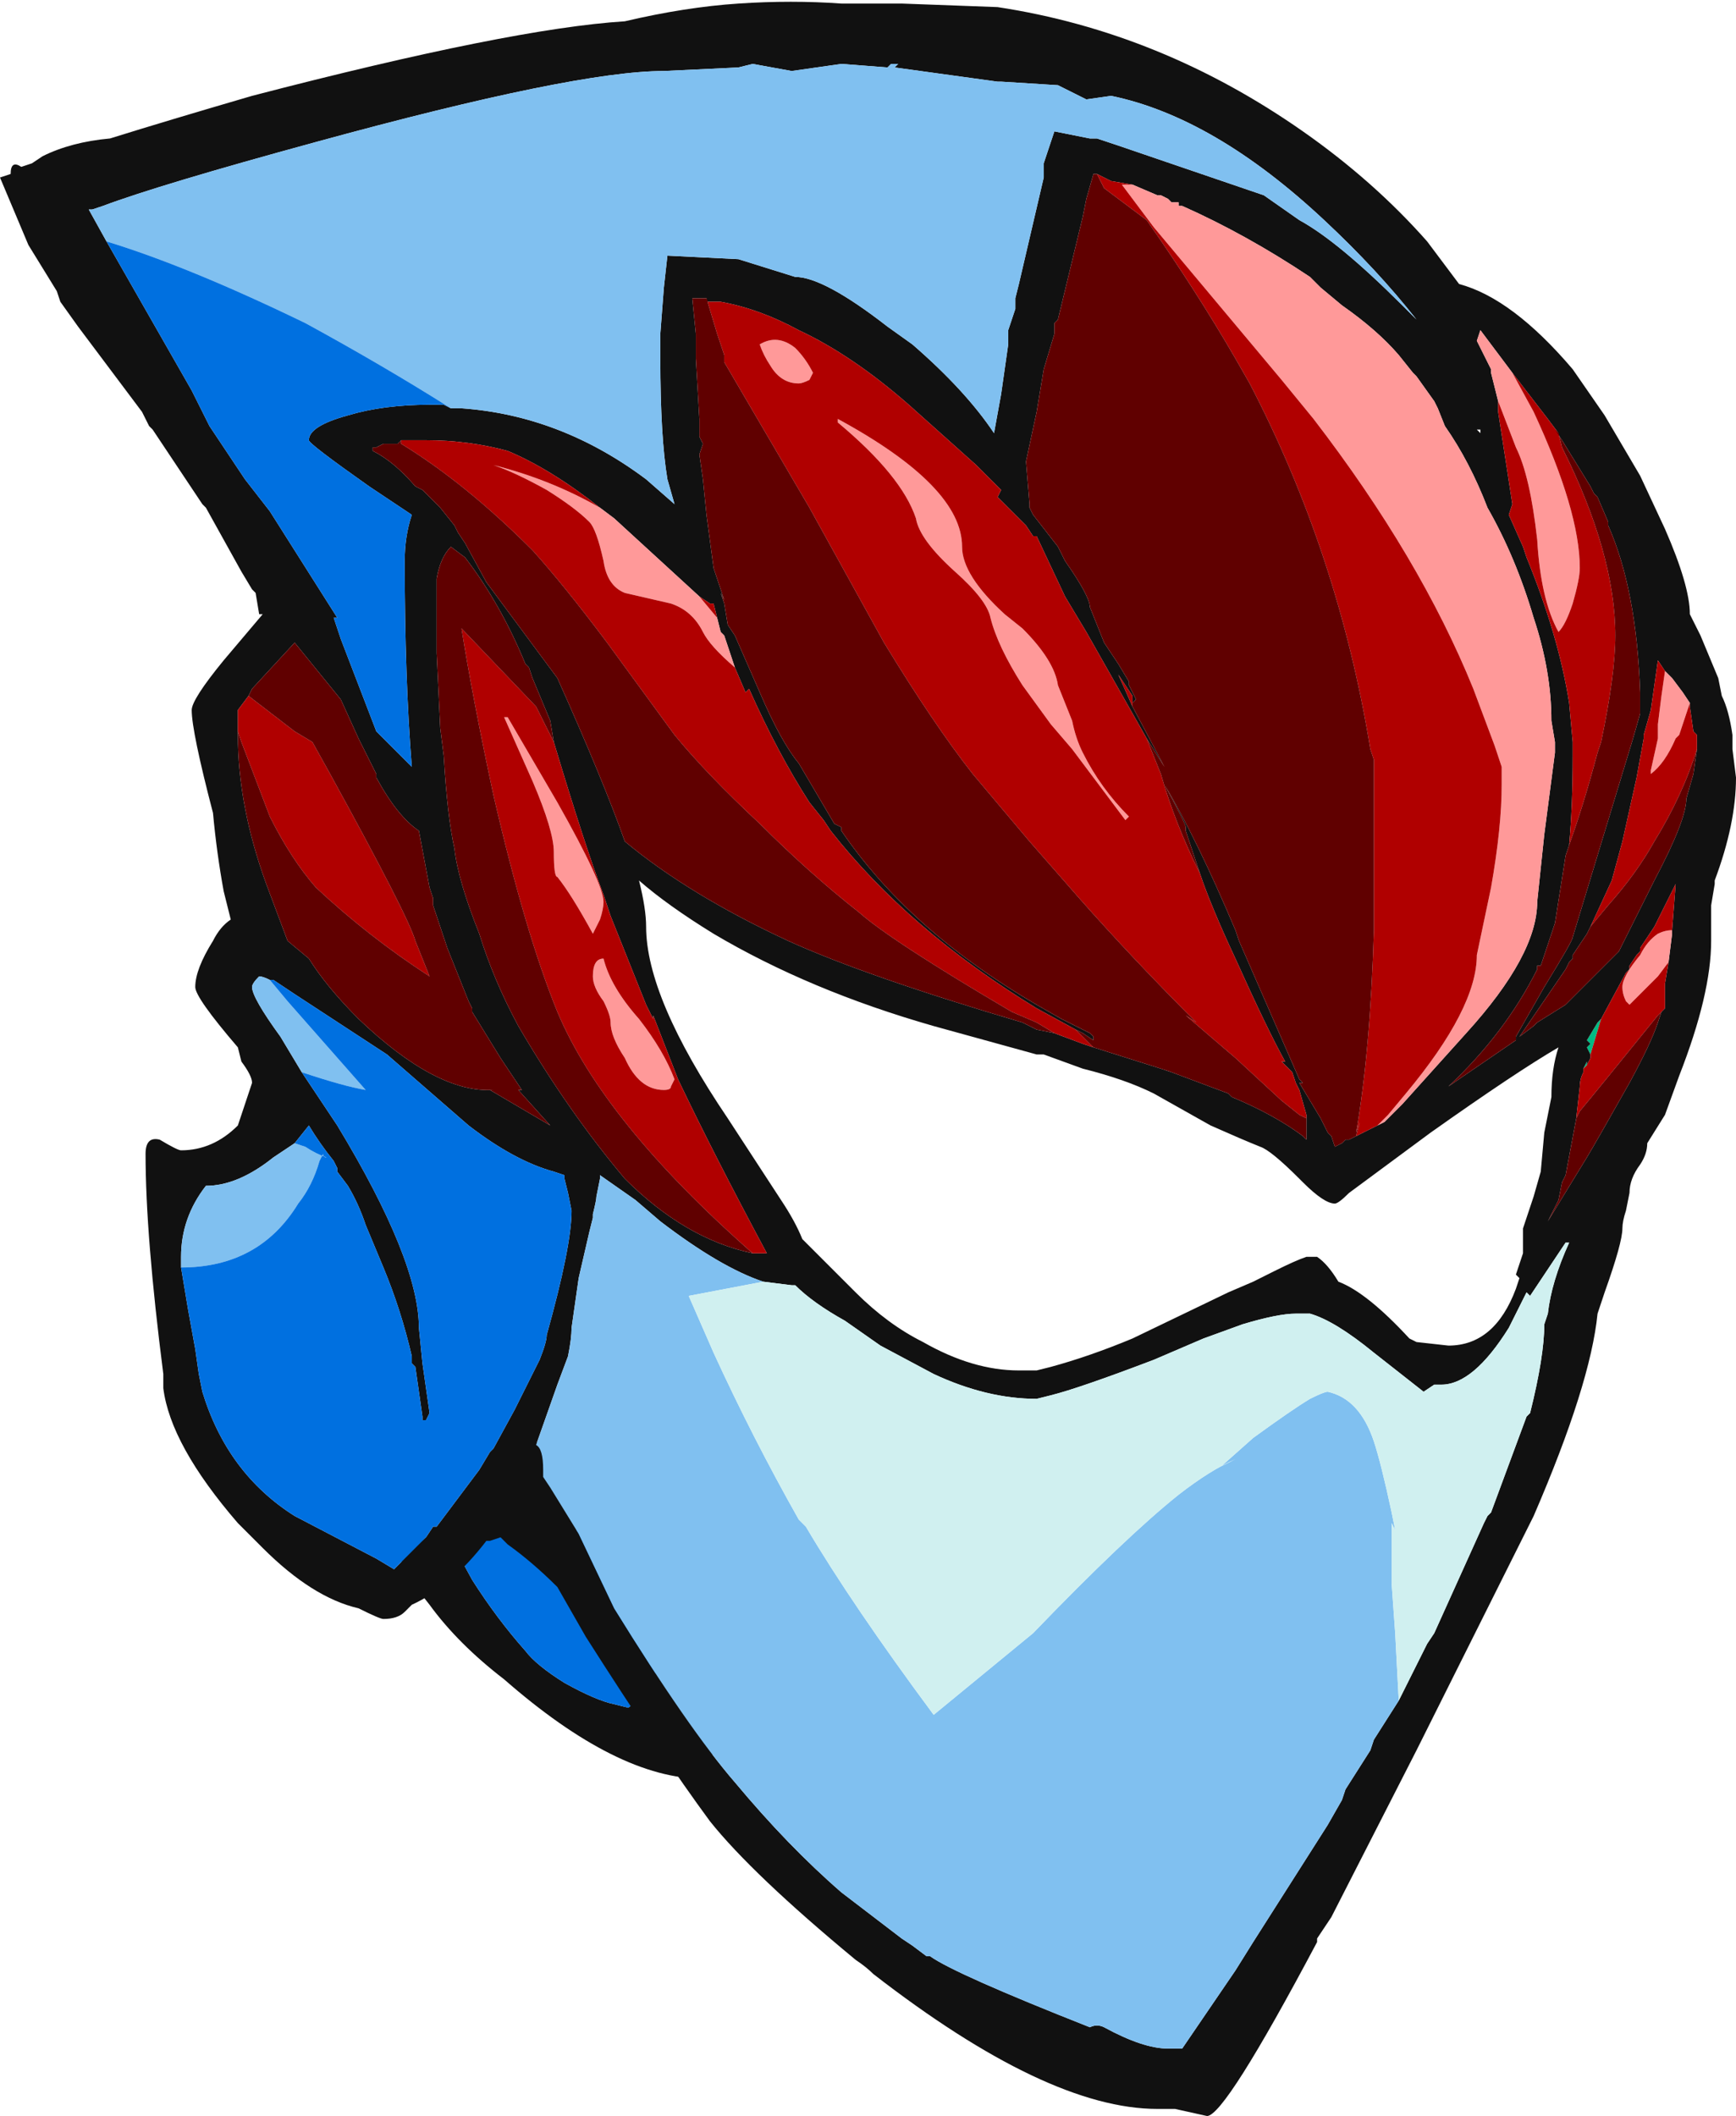 <?xml version="1.0" encoding="UTF-8" standalone="no"?>
<svg xmlns:ffdec="https://www.free-decompiler.com/flash" xmlns:xlink="http://www.w3.org/1999/xlink" ffdec:objectType="shape" height="29.8px" width="24.45px" xmlns="http://www.w3.org/2000/svg">
  <g transform="matrix(1.0, 0.0, 0.0, 1.0, 13.5, 15.15)">
    <path d="M-3.1 6.2 L-7.15 6.55 -6.85 7.1 Q-6.5 7.65 -6.1 8.1 -5.95 8.3 -5.55 8.55 -5.1 8.8 -4.85 8.85 L-4.65 8.9 Q-4.6 8.85 -4.5 8.85 L-3.1 6.2 M-2.25 6.35 L-3.6 9.9 Q-4.8 9.9 -6.4 8.5 -7.05 8.0 -7.45 7.45 -7.85 6.95 -7.85 6.8 L-4.75 4.15 -2.25 6.35" fill="#111111" fill-rule="evenodd" stroke="none"/>
    <path d="M-3.1 6.2 L-4.5 8.85 Q-4.6 8.85 -4.65 8.9 L-4.85 8.85 Q-5.1 8.8 -5.55 8.55 -5.95 8.3 -6.1 8.1 -6.5 7.65 -6.85 7.1 L-7.15 6.55 -3.1 6.2" fill="#0070e0" fill-rule="evenodd" stroke="none"/>
    <path d="M9.05 -0.8 L8.9 -0.3 8.85 -0.4 8.9 -0.45 8.85 -0.5 9.0 -0.75 9.05 -0.8 M8.85 -0.15 L8.8 -0.1 8.85 -0.2 8.85 -0.15" fill="#00bb83" fill-rule="evenodd" stroke="none"/>
    <path d="M7.05 -11.15 Q7.8 -10.95 8.65 -9.95 L9.1 -9.3 9.6 -8.45 9.95 -7.7 Q10.3 -6.9 10.3 -6.5 L10.45 -6.2 10.7 -5.6 10.75 -5.35 Q10.85 -5.15 10.9 -4.8 L10.9 -4.6 10.95 -4.2 Q10.95 -3.55 10.65 -2.75 L10.65 -2.7 10.6 -2.4 10.6 -1.9 Q10.6 -1.15 10.15 0.0 L9.95 0.55 9.7 0.95 Q9.7 1.1 9.6 1.25 9.45 1.45 9.45 1.65 L9.4 1.9 Q9.35 2.05 9.35 2.15 9.35 2.35 9.1 3.05 L9.0 3.35 Q8.9 4.35 8.1 6.2 L6.45 9.5 5.25 11.85 5.05 12.15 5.05 12.2 Q3.75 14.65 3.5 14.65 L3.05 14.55 2.8 14.55 Q1.25 14.55 -1.2 12.65 -1.3 12.55 -1.45 12.45 -2.9 11.25 -3.5 10.5 -4.2 9.55 -5.25 7.9 L-5.65 7.2 Q-6.0 6.85 -6.35 6.6 L-6.45 6.5 -6.6 6.55 -6.65 6.55 Q-7.15 7.2 -7.7 7.45 L-7.8 7.55 Q-7.9 7.65 -8.1 7.65 -8.15 7.65 -8.45 7.5 -9.1 7.35 -9.8 6.65 L-10.15 6.3 Q-11.1 5.2 -11.2 4.4 L-11.2 4.2 Q-11.45 2.25 -11.45 1.1 -11.45 0.85 -11.25 0.9 -11.0 1.05 -10.95 1.05 -10.5 1.05 -10.15 0.7 L-9.95 0.1 Q-9.95 0.0 -10.1 -0.2 L-10.15 -0.4 Q-10.75 -1.1 -10.75 -1.25 -10.75 -1.5 -10.5 -1.9 -10.4 -2.1 -10.25 -2.2 L-10.35 -2.6 Q-10.45 -3.15 -10.5 -3.7 -10.8 -4.85 -10.8 -5.15 -10.8 -5.3 -10.35 -5.85 L-9.8 -6.5 -9.85 -6.5 -9.9 -6.8 -9.95 -6.85 -10.1 -7.1 -10.6 -8.0 -10.65 -8.05 -11.35 -9.1 -11.4 -9.15 -11.5 -9.35 -12.4 -10.55 -12.65 -10.9 -12.7 -11.05 -13.1 -11.7 -13.5 -12.65 -13.35 -12.7 Q-13.35 -12.9 -13.2 -12.8 L-13.05 -12.85 -12.9 -12.95 Q-12.5 -13.15 -11.95 -13.2 -11.15 -13.45 -9.95 -13.8 -6.3 -14.75 -4.7 -14.85 -3.85 -15.05 -3.1 -15.1 -2.35 -15.15 -1.65 -15.1 L-0.8 -15.1 0.55 -15.05 Q2.85 -14.7 4.85 -13.3 5.85 -12.6 6.6 -11.75 L7.05 -11.15 M-7.15 -9.4 L-7.0 -9.4 Q-5.6 -9.3 -4.4 -8.4 L-4.0 -8.05 -4.1 -8.4 Q-4.2 -9.0 -4.2 -10.1 L-4.2 -10.45 -4.15 -11.1 -4.1 -11.55 -3.1 -11.5 -2.3 -11.25 Q-1.9 -11.25 -1.0 -10.55 L-0.65 -10.3 Q0.1 -9.65 0.5 -9.05 L0.6 -9.6 0.7 -10.3 0.7 -10.5 0.8 -10.8 0.8 -10.95 0.85 -11.15 1.2 -12.65 1.2 -12.85 1.35 -13.3 1.85 -13.2 1.95 -13.2 2.25 -13.1 4.3 -12.4 4.8 -12.05 Q5.35 -11.75 6.25 -10.85 L6.45 -10.65 Q5.9 -11.35 5.15 -12.05 3.6 -13.5 2.15 -13.8 L1.8 -13.75 1.4 -13.95 0.6 -14.0 0.55 -14.0 -0.9 -14.2 -0.85 -14.25 -0.95 -14.25 -1.0 -14.2 -1.65 -14.25 -2.35 -14.15 -2.9 -14.25 -3.1 -14.2 -4.15 -14.15 Q-5.4 -14.15 -9.05 -13.15 -11.25 -12.55 -12.05 -12.25 L-12.2 -12.2 -12.25 -12.2 -12.0 -11.75 -10.8 -9.65 -10.55 -9.15 -10.05 -8.4 -9.7 -7.95 -8.75 -6.45 -8.8 -6.45 -8.7 -6.15 -8.2 -4.85 -7.7 -4.35 Q-7.8 -5.6 -7.8 -7.25 -7.8 -7.6 -7.7 -7.9 L-8.3 -8.3 Q-9.15 -8.9 -9.15 -8.95 -9.15 -9.15 -8.6 -9.3 -8.1 -9.45 -7.45 -9.45 L-7.25 -9.45 -7.15 -9.4 M7.8 -9.9 L7.35 -10.5 7.3 -10.35 7.5 -9.95 7.5 -9.9 7.6 -9.5 7.6 -9.35 7.8 -8.05 7.75 -7.9 7.95 -7.45 8.0 -7.3 Q8.45 -6.2 8.6 -5.25 L8.65 -4.7 8.65 -4.5 Q8.65 -3.8 8.6 -3.25 L8.55 -3.1 8.4 -2.15 Q8.3 -1.85 8.2 -1.55 L8.15 -1.55 8.15 -1.5 Q7.7 -0.6 6.9 0.15 L7.85 -0.5 7.85 -0.55 8.25 -1.25 Q8.65 -1.9 8.65 -1.95 L9.5 -4.75 9.6 -5.1 9.6 -5.4 Q9.55 -6.85 9.15 -7.75 L9.15 -7.8 9.0 -8.15 8.95 -8.2 8.9 -8.3 8.5 -8.95 8.4 -9.1 8.45 -9.05 8.3 -9.25 7.8 -9.9 M7.35 -9.05 L7.35 -9.1 7.3 -9.1 7.35 -9.05 M5.9 0.7 L6.0 0.65 6.25 0.4 7.15 -0.6 Q8.15 -1.7 8.15 -2.45 L8.25 -3.4 8.4 -4.55 8.4 -4.7 8.35 -5.0 Q8.35 -5.7 8.1 -6.45 7.85 -7.3 7.45 -8.0 7.2 -8.65 6.85 -9.15 L6.75 -9.4 6.7 -9.5 6.45 -9.85 6.4 -9.9 6.2 -10.15 Q5.9 -10.5 5.4 -10.85 L5.1 -11.1 4.95 -11.25 Q4.05 -11.85 3.15 -12.25 L3.1 -12.25 3.1 -12.3 3.0 -12.3 2.95 -12.35 2.85 -12.4 2.8 -12.4 2.45 -12.55 2.15 -12.6 1.95 -12.7 1.9 -12.7 1.8 -12.35 1.75 -12.1 1.4 -10.65 1.35 -10.6 1.35 -10.45 1.2 -9.95 1.1 -9.35 0.95 -8.65 1.0 -8.05 1.0 -8.0 1.05 -7.9 1.4 -7.45 1.5 -7.25 Q1.85 -6.75 1.85 -6.6 L2.05 -6.1 2.25 -5.8 2.4 -5.55 2.4 -5.5 2.5 -5.3 2.45 -5.25 2.45 -5.35 2.25 -5.65 2.45 -5.2 2.9 -4.35 2.65 -4.75 1.8 -6.25 1.5 -6.75 1.1 -7.6 1.05 -7.6 0.95 -7.75 0.55 -8.15 0.6 -8.25 0.25 -8.6 -0.7 -9.45 Q-1.5 -10.15 -2.25 -10.5 -2.8 -10.8 -3.35 -10.9 L-3.55 -10.9 -3.55 -10.95 -3.75 -10.95 -3.7 -10.45 -3.7 -10.1 -3.65 -9.25 -3.65 -9.0 -3.6 -8.9 -3.65 -8.75 -3.6 -8.4 -3.55 -7.9 -3.45 -7.15 -3.3 -6.7 -3.35 -6.8 -3.3 -6.65 -3.25 -6.35 -3.15 -6.2 -2.8 -5.4 Q-2.5 -4.7 -2.25 -4.4 L-1.75 -3.55 -1.65 -3.5 -1.65 -3.45 Q-0.7 -2.05 1.1 -1.0 L1.45 -0.8 1.85 -0.6 1.9 -0.55 1.9 -0.5 1.75 -0.6 1.65 -0.65 1.1 -0.95 Q-0.7 -2.05 -1.8 -3.45 L-1.9 -3.6 -2.1 -3.85 Q-2.55 -4.55 -2.95 -5.45 L-3.0 -5.4 -3.15 -5.75 -3.3 -6.2 -3.35 -6.25 -3.4 -6.45 -3.45 -6.65 -3.5 -6.65 -3.65 -6.75 -4.85 -7.85 -5.05 -8.0 Q-5.75 -8.55 -6.35 -8.8 -6.9 -8.95 -7.5 -8.95 L-7.85 -8.95 -7.9 -8.9 -8.1 -8.9 -8.2 -8.85 -8.25 -8.85 -8.25 -8.8 Q-7.95 -8.65 -7.65 -8.3 L-7.55 -8.25 -7.3 -8.0 -7.1 -7.75 -7.05 -7.65 -6.95 -7.5 -6.65 -6.95 -5.65 -5.6 Q-5.0 -4.15 -4.7 -3.3 -3.8 -2.55 -2.4 -1.9 -1.3 -1.4 0.9 -0.75 L1.1 -0.65 1.35 -0.6 1.75 -0.45 1.9 -0.4 2.85 -0.1 3.0 -0.05 3.8 0.25 3.85 0.3 Q4.45 0.55 4.85 0.85 L4.9 0.9 4.9 0.6 4.9 0.55 4.8 0.2 4.75 0.1 4.7 -0.05 4.55 -0.2 4.6 -0.2 Q4.35 -0.65 3.9 -1.65 3.55 -2.4 3.4 -2.85 L3.2 -3.45 3.2 -3.5 Q3.2 -3.55 2.9 -4.1 3.35 -3.35 3.9 -2.05 L3.95 -1.9 4.8 0.05 4.85 0.1 4.8 0.1 5.1 0.6 5.2 0.8 5.25 0.85 5.3 1.0 5.4 0.95 5.45 0.9 5.5 0.9 5.6 0.85 5.9 0.7 M1.1 -0.3 L-0.35 -0.7 Q-2.1 -1.2 -3.45 -2.0 -4.1 -2.4 -4.5 -2.75 -4.4 -2.35 -4.4 -2.1 -4.4 -1.1 -3.25 0.6 L-2.5 1.75 Q-2.3 2.05 -2.2 2.3 L-1.45 3.05 Q-1.0 3.5 -0.5 3.75 0.2 4.15 0.85 4.15 L1.1 4.15 1.3 4.1 Q1.85 3.95 2.45 3.7 L3.8 3.05 4.15 2.9 Q4.25 2.85 4.45 2.75 4.75 2.6 4.9 2.55 L5.05 2.55 Q5.2 2.65 5.35 2.9 5.75 3.05 6.35 3.7 L6.45 3.75 6.9 3.8 Q7.55 3.8 7.85 3.0 L7.9 2.85 7.85 2.8 7.95 2.5 7.95 2.15 8.1 1.7 8.2 1.35 8.25 0.8 8.35 0.3 Q8.35 -0.1 8.45 -0.4 7.85 -0.05 6.65 0.8 L5.5 1.65 Q5.35 1.8 5.3 1.8 5.15 1.8 4.85 1.5 L4.8 1.45 Q4.4 1.05 4.25 1.0 4.0 0.9 3.55 0.7 L2.75 0.25 Q2.35 0.05 1.75 -0.1 L1.2 -0.3 1.1 -0.3 M10.3 -5.25 L10.2 -5.4 10.05 -5.6 9.95 -5.7 9.85 -5.85 9.75 -5.15 9.65 -4.8 9.65 -4.75 9.55 -4.2 9.35 -3.3 9.2 -2.75 8.9 -2.1 8.85 -2.0 8.65 -1.7 8.65 -1.65 8.6 -1.6 8.55 -1.5 7.9 -0.55 8.1 -0.7 8.15 -0.75 8.55 -1.0 9.3 -1.75 9.8 -2.75 Q10.25 -3.6 10.25 -3.9 L10.35 -4.25 10.4 -4.6 10.4 -4.8 10.35 -4.85 10.3 -5.2 10.3 -5.25 M10.05 -2.05 L10.1 -2.7 9.8 -2.1 9.6 -1.8 9.6 -1.75 9.55 -1.7 9.45 -1.55 9.45 -1.5 9.4 -1.45 9.05 -0.8 9.0 -0.75 8.85 -0.5 8.9 -0.45 8.85 -0.4 8.9 -0.3 8.9 -0.25 8.85 -0.15 8.85 -0.2 8.8 -0.1 8.8 -0.05 Q8.75 0.05 8.75 0.15 L8.7 0.6 8.55 1.4 8.5 1.5 8.45 1.75 8.3 2.05 8.85 1.15 Q9.0 0.9 9.45 0.1 9.75 -0.45 9.85 -0.75 L9.9 -0.9 9.95 -0.95 9.95 -1.3 10.0 -1.6 10.05 -2.0 10.05 -2.05 M6.2 8.8 L6.6 8.0 6.7 7.85 7.4 6.3 7.45 6.2 7.5 6.15 8.0 4.8 8.05 4.75 Q8.25 3.95 8.25 3.5 L8.3 3.35 Q8.35 2.9 8.6 2.35 L8.55 2.35 8.05 3.1 8.0 3.05 7.75 3.55 Q7.25 4.35 6.8 4.35 L6.7 4.35 6.55 4.45 5.85 3.9 Q5.3 3.45 4.95 3.35 L4.75 3.35 Q4.5 3.35 4.0 3.5 L3.45 3.7 2.75 4.0 Q1.7 4.4 1.3 4.5 L1.1 4.55 Q0.4 4.55 -0.35 4.2 L-1.1 3.8 -1.6 3.45 Q-2.05 3.2 -2.3 2.95 L-2.35 2.95 -2.75 2.9 Q-3.35 2.7 -4.2 2.05 L-4.55 1.75 -5.05 1.4 -5.05 1.45 -5.1 1.7 Q-5.1 1.75 -5.15 1.95 L-5.15 2.0 -5.2 2.2 -5.35 2.85 -5.45 3.55 Q-5.45 3.7 -5.5 3.95 L-5.65 4.35 -5.95 5.2 Q-5.85 5.25 -5.85 5.55 L-5.85 5.65 -5.75 5.8 -5.35 6.45 -4.85 7.5 Q-3.8 9.2 -3.15 9.95 -2.4 10.85 -1.65 11.5 L-0.8 12.15 -0.65 12.25 -0.45 12.4 -0.4 12.4 Q-0.05 12.65 1.85 13.4 1.95 13.35 2.05 13.4 2.6 13.7 2.95 13.7 L3.15 13.7 3.9 12.6 4.15 12.2 5.2 10.55 5.4 10.2 5.45 10.05 5.8 9.5 5.85 9.35 6.2 8.8 M-5.7 -4.7 L-5.75 -5.0 -6.0 -5.6 -6.05 -5.75 -6.1 -5.8 Q-6.45 -6.65 -6.95 -7.3 L-7.15 -7.45 Q-7.3 -7.3 -7.35 -7.0 L-7.35 -5.95 -7.3 -4.9 -7.25 -4.5 Q-7.2 -3.65 -7.1 -3.2 -7.05 -2.75 -6.75 -2.0 -6.55 -1.35 -6.2 -0.7 -5.5 0.5 -4.7 1.45 -3.85 2.3 -2.9 2.5 L-2.7 2.5 Q-3.45 1.1 -3.95 0.05 L-4.3 -0.85 -4.3 -0.8 -4.4 -1.0 -4.9 -2.25 -5.0 -2.55 Q-5.25 -3.2 -5.7 -4.7 M-10.15 -4.85 L-10.15 -4.8 Q-10.15 -3.8 -9.75 -2.7 L-9.45 -1.9 -9.15 -1.65 Q-8.9 -1.25 -8.45 -0.8 -7.35 0.25 -6.55 0.2 L-6.6 0.2 -5.75 0.7 -6.2 0.2 -6.15 0.2 -6.45 -0.25 -6.85 -0.9 -6.85 -0.95 -6.9 -1.05 -7.2 -1.8 -7.4 -2.4 -7.4 -2.5 -7.45 -2.65 -7.6 -3.45 Q-7.9 -3.65 -8.2 -4.2 L-8.2 -4.25 -8.45 -4.75 -8.7 -5.3 -9.35 -6.1 -9.95 -5.45 -10.0 -5.35 -10.15 -5.15 -10.15 -4.85 M-10.95 2.7 L-10.85 3.3 -10.75 3.85 -10.7 4.2 -10.65 4.45 Q-10.3 5.6 -9.35 6.2 L-8.2 6.8 -7.95 6.95 -7.5 6.5 -7.4 6.35 -7.35 6.35 -6.75 5.55 -6.6 5.3 -6.55 5.25 -6.25 4.7 -5.9 4.0 Q-5.8 3.75 -5.8 3.65 -5.45 2.4 -5.45 1.9 L-5.5 1.65 -5.55 1.45 -5.55 1.4 -5.7 1.35 Q-6.25 1.2 -6.9 0.7 L-8.05 -0.3 -9.35 -1.15 -9.65 -1.35 -9.7 -1.35 Q-9.8 -1.4 -9.85 -1.4 -9.95 -1.3 -9.95 -1.25 -9.95 -1.1 -9.55 -0.55 L-9.25 -0.05 -8.75 0.7 Q-7.6 2.6 -7.6 3.55 L-7.55 4.05 -7.45 4.75 -7.5 4.85 -7.55 4.85 -7.55 4.8 -7.65 4.1 -7.7 4.05 -7.7 3.95 Q-7.85 3.3 -8.1 2.7 L-8.35 2.1 Q-8.45 1.8 -8.6 1.55 L-8.75 1.35 -8.75 1.3 -8.8 1.2 Q-9.0 0.95 -9.15 0.7 L-9.35 0.95 -9.65 1.15 Q-10.15 1.55 -10.6 1.55 -10.95 2.0 -10.95 2.55 L-10.95 2.7" fill="#111111" fill-rule="evenodd" stroke="none"/>
    <path d="M-12.0 -11.75 L-12.25 -12.2 -12.2 -12.2 -12.05 -12.25 Q-11.25 -12.55 -9.05 -13.15 -5.4 -14.15 -4.15 -14.15 L-3.1 -14.2 -2.9 -14.25 -2.35 -14.15 -1.65 -14.25 -1.0 -14.2 -0.95 -14.25 -0.85 -14.25 -0.9 -14.2 0.55 -14.0 0.6 -14.0 1.4 -13.95 1.8 -13.75 2.15 -13.8 Q3.6 -13.5 5.15 -12.05 5.9 -11.35 6.45 -10.65 L6.25 -10.85 Q5.35 -11.75 4.8 -12.05 L4.3 -12.4 2.25 -13.1 1.95 -13.2 1.85 -13.2 1.35 -13.3 1.2 -12.85 1.2 -12.65 0.85 -11.15 0.8 -10.95 0.8 -10.8 0.7 -10.5 0.7 -10.3 0.6 -9.6 0.5 -9.05 Q0.1 -9.65 -0.65 -10.3 L-1.0 -10.55 Q-1.9 -11.25 -2.3 -11.25 L-3.1 -11.5 -4.1 -11.55 -4.15 -11.1 -4.2 -10.45 -4.2 -10.1 Q-4.2 -9.0 -4.1 -8.4 L-4.0 -8.05 -4.4 -8.4 Q-5.6 -9.3 -7.0 -9.4 L-7.15 -9.4 Q-8.1 -10.0 -9.2 -10.6 -10.85 -11.4 -12.0 -11.75 M-2.75 2.9 L-3.8 3.1 -3.45 3.9 Q-2.9 5.1 -2.25 6.25 L-2.15 6.35 Q-1.5 7.45 -0.35 9.0 L1.05 7.85 Q2.35 6.5 3.1 5.9 3.55 5.55 3.9 5.4 3.8 5.45 3.7 5.5 L4.15 5.1 Q4.7 4.7 4.95 4.55 5.15 4.45 5.2 4.45 5.65 4.55 5.85 5.15 5.95 5.45 6.1 6.15 L6.15 6.4 6.1 6.3 6.1 7.15 6.15 7.85 6.2 8.8 5.85 9.35 5.8 9.5 5.45 10.05 5.4 10.2 5.2 10.55 4.15 12.2 3.9 12.6 3.15 13.7 2.95 13.7 Q2.6 13.7 2.05 13.4 1.95 13.35 1.85 13.4 -0.05 12.65 -0.4 12.4 L-0.45 12.4 -0.65 12.25 -0.8 12.15 -1.65 11.5 Q-2.4 10.85 -3.15 9.95 -3.8 9.2 -4.85 7.5 L-5.35 6.45 -5.75 5.8 -5.85 5.65 -5.85 5.55 Q-5.85 5.25 -5.95 5.2 L-5.65 4.35 -5.5 3.95 Q-5.45 3.7 -5.45 3.55 L-5.35 2.85 -5.2 2.2 -5.15 2.0 -5.15 1.95 Q-5.1 1.75 -5.1 1.7 L-5.05 1.45 -5.05 1.4 -4.55 1.75 -4.2 2.05 Q-3.35 2.7 -2.75 2.9 M-9.7 -1.35 L-9.45 -1.05 -8.35 0.2 Q-8.65 0.15 -9.25 -0.05 L-9.55 -0.55 Q-9.95 -1.1 -9.95 -1.25 -9.95 -1.3 -9.85 -1.4 -9.8 -1.4 -9.7 -1.35 M-9.35 0.95 L-9.2 1.0 Q-9.05 1.1 -8.9 1.15 -8.95 1.15 -8.95 1.1 L-9.0 1.2 Q-9.1 1.55 -9.3 1.8 -9.85 2.7 -10.95 2.7 L-10.95 2.55 Q-10.95 2.0 -10.6 1.55 -10.15 1.55 -9.65 1.15 L-9.35 0.95" fill="#80c0f0" fill-rule="evenodd" stroke="none"/>
    <path d="M-12.0 -11.75 Q-10.85 -11.4 -9.2 -10.6 -8.1 -10.0 -7.15 -9.4 L-7.25 -9.45 -7.45 -9.45 Q-8.1 -9.45 -8.6 -9.3 -9.15 -9.15 -9.15 -8.95 -9.15 -8.9 -8.3 -8.3 L-7.7 -7.9 Q-7.8 -7.6 -7.8 -7.25 -7.8 -5.6 -7.7 -4.35 L-8.2 -4.85 -8.7 -6.15 -8.8 -6.45 -8.75 -6.45 -9.7 -7.95 -10.05 -8.4 -10.55 -9.15 -10.8 -9.65 -12.0 -11.75 M-9.7 -1.35 L-9.65 -1.35 -9.35 -1.15 -8.05 -0.3 -6.9 0.7 Q-6.25 1.2 -5.7 1.35 L-5.55 1.4 -5.55 1.45 -5.5 1.65 -5.45 1.9 Q-5.45 2.4 -5.8 3.65 -5.8 3.75 -5.9 4.0 L-6.25 4.7 -6.55 5.25 -6.6 5.3 -6.75 5.55 -7.35 6.35 -7.4 6.35 -7.5 6.5 -7.95 6.95 -8.2 6.8 -9.35 6.2 Q-10.3 5.6 -10.65 4.45 L-10.7 4.2 -10.75 3.85 -10.85 3.3 -10.95 2.7 Q-9.85 2.7 -9.3 1.8 -9.1 1.55 -9.0 1.2 L-8.95 1.1 Q-8.95 1.15 -8.9 1.15 -9.05 1.1 -9.2 1.0 L-9.35 0.95 -9.15 0.7 Q-9.0 0.95 -8.8 1.2 L-8.75 1.3 -8.75 1.35 -8.6 1.55 Q-8.45 1.8 -8.35 2.1 L-8.1 2.7 Q-7.85 3.3 -7.7 3.95 L-7.7 4.05 -7.65 4.1 -7.55 4.8 -7.55 4.85 -7.5 4.85 -7.45 4.75 -7.55 4.05 -7.6 3.55 Q-7.6 2.6 -8.75 0.7 L-9.25 -0.05 Q-8.65 0.15 -8.35 0.2 L-9.45 -1.05 -9.7 -1.35" fill="#0070e0" fill-rule="evenodd" stroke="none"/>
    <path d="M-2.75 2.9 L-2.35 2.95 -2.3 2.95 Q-2.05 3.2 -1.6 3.45 L-1.1 3.8 -0.35 4.2 Q0.4 4.55 1.1 4.55 L1.3 4.5 Q1.7 4.4 2.75 4.0 L3.45 3.7 4.0 3.5 Q4.5 3.35 4.75 3.35 L4.95 3.35 Q5.3 3.45 5.85 3.9 L6.55 4.45 6.7 4.35 6.8 4.35 Q7.25 4.35 7.75 3.55 L8.0 3.05 8.05 3.1 8.55 2.35 8.6 2.35 Q8.35 2.9 8.3 3.35 L8.25 3.5 Q8.25 3.95 8.05 4.75 L8.0 4.8 7.5 6.15 7.45 6.2 7.4 6.3 6.7 7.85 6.6 8.0 6.2 8.8 6.15 7.85 6.1 7.15 6.1 6.3 6.15 6.4 6.1 6.15 Q5.95 5.45 5.85 5.15 5.65 4.55 5.2 4.45 5.15 4.45 4.95 4.55 4.7 4.7 4.15 5.1 L3.7 5.5 Q3.8 5.45 3.9 5.4 3.55 5.55 3.1 5.9 2.35 6.5 1.05 7.85 L-0.35 9.0 Q-1.5 7.45 -2.15 6.35 L-2.25 6.25 Q-2.9 5.1 -3.45 3.9 L-3.8 3.1 -2.75 2.9" fill="#d0f0f0" fill-rule="evenodd" stroke="none"/>
    <path d="M7.6 -9.5 L7.5 -9.9 7.5 -9.95 7.3 -10.35 7.35 -10.5 7.8 -9.9 8.1 -9.35 Q8.75 -7.95 8.75 -7.15 8.75 -7.0 8.65 -6.65 8.55 -6.35 8.45 -6.25 8.2 -6.7 8.15 -7.55 8.05 -8.45 7.85 -8.85 L7.6 -9.5 M2.45 -12.55 L2.8 -12.4 2.85 -12.4 2.95 -12.35 3.0 -12.3 3.1 -12.3 3.1 -12.25 3.15 -12.25 Q4.05 -11.85 4.95 -11.25 L5.1 -11.1 5.4 -10.85 Q5.9 -10.5 6.2 -10.15 L6.4 -9.9 6.45 -9.85 6.7 -9.5 6.75 -9.4 6.85 -9.15 Q7.2 -8.65 7.45 -8.0 7.85 -7.3 8.1 -6.45 8.35 -5.7 8.35 -5.0 L8.4 -4.7 8.4 -4.55 8.25 -3.4 8.15 -2.45 Q8.15 -1.7 7.15 -0.6 L6.25 0.4 6.0 0.65 5.9 0.7 6.05 0.55 6.3 0.25 Q7.3 -0.95 7.3 -1.7 L7.5 -2.65 Q7.65 -3.5 7.65 -4.1 L7.65 -4.35 7.55 -4.65 7.25 -5.45 Q6.5 -7.3 5.0 -9.25 L4.55 -9.8 2.75 -11.95 2.3 -12.55 2.45 -12.55 M-5.05 -8.0 L-4.85 -7.85 -3.65 -6.75 -3.4 -6.45 -3.35 -6.25 -3.3 -6.2 -3.15 -5.75 Q-3.5 -6.05 -3.6 -6.25 -3.75 -6.55 -4.05 -6.65 L-4.7 -6.8 Q-4.95 -6.9 -5.0 -7.25 -5.1 -7.7 -5.2 -7.8 -5.4 -8.0 -5.8 -8.25 -6.25 -8.5 -6.55 -8.6 -5.75 -8.4 -5.05 -8.0 M0.45 -6.45 Q0.4 -6.7 -0.05 -7.1 -0.55 -7.55 -0.6 -7.85 -0.8 -8.45 -1.7 -9.2 L-1.7 -9.25 Q0.05 -8.3 0.05 -7.45 0.05 -7.05 0.65 -6.5 L0.9 -6.3 Q1.35 -5.85 1.4 -5.5 L1.6 -5.0 Q1.65 -4.75 1.75 -4.55 2.0 -4.05 2.4 -3.65 L2.35 -3.6 1.6 -4.6 1.3 -4.95 0.9 -5.5 Q0.55 -6.05 0.45 -6.45 M9.95 -5.7 L10.05 -5.6 10.2 -5.4 10.3 -5.25 10.15 -4.8 10.1 -4.75 Q9.95 -4.4 9.75 -4.25 L9.75 -4.3 9.85 -4.75 9.85 -4.95 9.9 -5.35 9.95 -5.7 M10.0 -1.6 L9.85 -1.4 9.45 -1.0 9.4 -1.05 Q9.35 -1.15 9.35 -1.25 9.35 -1.4 9.6 -1.7 9.7 -1.9 9.85 -2.0 9.95 -2.05 10.05 -2.05 L10.05 -2.0 10.0 -1.6 M-2.1 -9.8 Q-2.2 -9.75 -2.25 -9.75 -2.5 -9.75 -2.65 -10.0 -2.75 -10.15 -2.8 -10.3 -2.55 -10.45 -2.3 -10.25 -2.15 -10.1 -2.05 -9.9 L-2.1 -9.8 M-6.35 -5.05 L-5.65 -3.85 Q-5.0 -2.7 -5.0 -2.45 -5.0 -2.35 -5.05 -2.2 L-5.15 -2.0 Q-5.45 -2.55 -5.65 -2.8 -5.7 -2.8 -5.7 -3.15 -5.7 -3.45 -6.0 -4.15 L-6.4 -5.05 -6.35 -5.05 M-4.9 -0.75 Q-4.9 -0.85 -5.0 -1.05 -5.15 -1.25 -5.15 -1.4 -5.15 -1.65 -5.0 -1.65 -4.9 -1.25 -4.5 -0.8 -4.15 -0.35 -4.0 0.05 L-4.05 0.15 Q-4.05 0.2 -4.15 0.2 -4.5 0.2 -4.7 -0.25 -4.9 -0.55 -4.9 -0.75" fill="#ff9999" fill-rule="evenodd" stroke="none"/>
    <path d="M7.6 -9.5 L7.85 -8.85 Q8.05 -8.45 8.15 -7.55 8.2 -6.7 8.45 -6.25 8.55 -6.35 8.65 -6.65 8.75 -7.0 8.75 -7.15 8.75 -7.95 8.1 -9.35 L7.8 -9.9 8.3 -9.25 8.45 -9.05 8.5 -8.85 Q9.25 -7.35 9.25 -6.2 9.25 -5.65 9.05 -4.7 L9.0 -4.55 Q8.8 -3.8 8.6 -3.25 8.65 -3.8 8.65 -4.5 L8.65 -4.7 8.6 -5.25 Q8.45 -6.2 8.0 -7.3 L7.95 -7.45 7.75 -7.9 7.8 -8.05 7.6 -9.35 7.6 -9.5 M2.45 -12.55 L2.3 -12.55 2.75 -11.95 4.55 -9.8 5.0 -9.25 Q6.5 -7.3 7.25 -5.45 L7.55 -4.65 7.65 -4.35 7.65 -4.1 Q7.65 -3.5 7.5 -2.65 L7.3 -1.7 Q7.3 -0.95 6.3 0.25 L6.05 0.55 5.9 0.7 5.6 0.85 5.65 0.65 5.6 0.8 Q5.8 -0.35 5.85 -2.05 L5.85 -4.45 5.8 -4.6 Q5.35 -7.35 4.1 -9.75 L3.9 -10.1 Q3.35 -11.05 2.65 -12.05 L2.05 -12.5 1.95 -12.7 2.15 -12.6 2.45 -12.55 M3.4 -2.85 Q3.55 -2.4 3.9 -1.65 4.35 -0.65 4.6 -0.2 L4.55 -0.2 4.7 -0.05 4.75 0.1 4.8 0.2 4.9 0.55 4.9 0.6 4.8 0.55 4.55 0.35 3.9 -0.25 3.2 -0.85 3.35 -0.75 Q2.45 -1.65 1.7 -2.5 L1.0 -3.3 0.2 -4.25 Q-0.35 -4.95 -1.05 -6.1 L-2.1 -8.0 -3.3 -10.05 -3.3 -10.15 -3.4 -10.45 -3.55 -10.95 -3.55 -10.9 -3.35 -10.9 Q-2.8 -10.8 -2.25 -10.5 -1.5 -10.15 -0.7 -9.45 L0.25 -8.6 0.6 -8.25 0.55 -8.15 0.95 -7.75 1.05 -7.6 1.1 -7.6 1.5 -6.75 1.8 -6.25 2.65 -4.75 2.85 -4.25 Q3.05 -3.55 3.4 -2.85 M1.9 -0.4 L1.75 -0.45 1.35 -0.6 1.1 -0.75 0.75 -0.9 Q-0.95 -1.9 -1.4 -2.3 -2.1 -2.85 -2.8 -3.55 -3.55 -4.25 -4.0 -4.8 L-4.95 -6.1 Q-5.55 -6.9 -6.0 -7.4 -6.95 -8.35 -7.85 -8.9 L-7.85 -8.95 -7.5 -8.95 Q-6.9 -8.95 -6.35 -8.8 -5.75 -8.55 -5.05 -8.0 -5.75 -8.4 -6.55 -8.6 -6.25 -8.5 -5.8 -8.25 -5.4 -8.0 -5.2 -7.8 -5.1 -7.7 -5.0 -7.25 -4.95 -6.9 -4.7 -6.8 L-4.05 -6.65 Q-3.75 -6.55 -3.6 -6.25 -3.5 -6.05 -3.15 -5.75 L-3.0 -5.4 -2.95 -5.45 Q-2.55 -4.55 -2.1 -3.85 L-1.9 -3.6 -1.8 -3.45 Q-0.7 -2.05 1.1 -0.95 L1.65 -0.65 1.9 -0.4 M-3.65 -6.75 L-3.5 -6.65 -3.45 -6.65 -3.4 -6.45 -3.65 -6.75 M2.45 -5.2 L2.25 -5.65 2.45 -5.35 2.45 -5.2 M0.45 -6.45 Q0.55 -6.05 0.9 -5.5 L1.3 -4.95 1.6 -4.6 2.35 -3.6 2.4 -3.65 Q2.0 -4.05 1.75 -4.55 1.65 -4.75 1.6 -5.0 L1.4 -5.5 Q1.35 -5.85 0.9 -6.3 L0.65 -6.5 Q0.05 -7.05 0.05 -7.45 0.05 -8.3 -1.7 -9.25 L-1.7 -9.2 Q-0.8 -8.45 -0.6 -7.85 -0.55 -7.55 -0.05 -7.1 0.4 -6.7 0.45 -6.45 M9.95 -5.7 L9.9 -5.35 9.85 -4.95 9.85 -4.75 9.75 -4.3 9.75 -4.25 Q9.95 -4.4 10.1 -4.75 L10.15 -4.8 10.3 -5.25 10.3 -5.2 10.35 -4.85 10.4 -4.8 10.4 -4.6 Q10.2 -3.95 9.8 -3.3 9.55 -2.85 9.15 -2.4 L8.9 -2.1 9.2 -2.75 9.35 -3.3 9.55 -4.2 9.65 -4.75 9.65 -4.8 9.75 -5.15 9.85 -5.85 9.95 -5.7 M9.05 -0.8 L9.4 -1.45 9.45 -1.5 9.45 -1.55 9.55 -1.7 9.6 -1.75 9.6 -1.8 9.8 -2.1 10.1 -2.7 10.05 -2.05 Q9.95 -2.05 9.85 -2.0 9.7 -1.9 9.6 -1.7 9.35 -1.4 9.35 -1.25 9.35 -1.15 9.4 -1.05 L9.45 -1.0 9.85 -1.4 10.0 -1.6 9.95 -1.3 9.95 -0.95 9.85 -0.85 Q9.0 0.2 8.75 0.5 L8.7 0.6 8.75 0.15 Q8.75 0.05 8.8 -0.05 L8.8 -0.1 8.85 -0.15 8.9 -0.25 8.9 -0.3 9.05 -0.8 M-2.1 -9.8 L-2.05 -9.9 Q-2.15 -10.1 -2.3 -10.25 -2.55 -10.45 -2.8 -10.3 -2.75 -10.15 -2.65 -10.0 -2.5 -9.75 -2.25 -9.75 -2.2 -9.75 -2.1 -9.8 M-2.9 2.5 Q-5.0 0.65 -5.65 -0.9 -6.1 -2.0 -6.55 -3.95 -6.85 -5.35 -7.0 -6.3 L-5.95 -5.2 -5.7 -4.7 Q-5.25 -3.2 -5.0 -2.55 L-4.9 -2.25 -4.4 -1.0 -4.3 -0.8 -4.3 -0.85 -3.95 0.05 Q-3.45 1.1 -2.7 2.5 L-2.9 2.5 M-10.0 -5.35 L-9.35 -4.85 -9.1 -4.7 -8.85 -4.25 Q-7.75 -2.25 -7.65 -1.9 L-7.45 -1.4 Q-8.3 -1.95 -9.05 -2.65 -9.4 -3.05 -9.7 -3.65 L-10.1 -4.7 -10.15 -4.85 -10.15 -5.15 -10.0 -5.35 M-6.35 -5.05 L-6.4 -5.05 -6.0 -4.15 Q-5.7 -3.45 -5.7 -3.15 -5.7 -2.8 -5.65 -2.8 -5.45 -2.55 -5.15 -2.0 L-5.05 -2.2 Q-5.0 -2.35 -5.0 -2.45 -5.0 -2.7 -5.65 -3.85 L-6.35 -5.05 M-4.9 -0.75 Q-4.9 -0.55 -4.7 -0.25 -4.5 0.2 -4.15 0.2 -4.05 0.2 -4.05 0.15 L-4.0 0.05 Q-4.15 -0.35 -4.5 -0.8 -4.9 -1.25 -5.0 -1.65 -5.15 -1.65 -5.15 -1.4 -5.15 -1.25 -5.0 -1.05 -4.9 -0.85 -4.9 -0.75" fill="#b00000" fill-rule="evenodd" stroke="none"/>
    <path d="M8.45 -9.05 L8.4 -9.1 8.5 -8.95 8.9 -8.3 8.95 -8.2 9.0 -8.15 9.15 -7.8 9.15 -7.75 Q9.55 -6.85 9.6 -5.4 L9.6 -5.1 9.5 -4.75 8.65 -1.95 Q8.65 -1.9 8.25 -1.25 L7.85 -0.55 7.85 -0.5 6.9 0.15 Q7.7 -0.6 8.15 -1.5 L8.15 -1.55 8.2 -1.55 Q8.3 -1.85 8.4 -2.15 L8.55 -3.1 8.6 -3.25 Q8.8 -3.8 9.0 -4.55 L9.05 -4.7 Q9.25 -5.65 9.25 -6.2 9.25 -7.35 8.5 -8.85 L8.45 -9.05 M5.6 0.85 L5.5 0.9 5.45 0.9 5.4 0.95 5.3 1.0 5.25 0.85 5.2 0.8 5.1 0.6 4.8 0.1 4.85 0.1 4.8 0.05 3.95 -1.9 3.9 -2.05 Q3.35 -3.35 2.9 -4.1 3.2 -3.55 3.2 -3.5 L3.2 -3.45 3.4 -2.85 Q3.05 -3.55 2.85 -4.25 L2.65 -4.75 2.9 -4.35 2.45 -5.2 2.45 -5.35 2.45 -5.25 2.5 -5.3 2.4 -5.5 2.4 -5.55 2.25 -5.8 2.05 -6.1 1.85 -6.6 Q1.85 -6.75 1.5 -7.25 L1.4 -7.45 1.05 -7.9 1.0 -8.0 1.0 -8.05 0.95 -8.65 1.1 -9.35 1.2 -9.95 1.35 -10.45 1.35 -10.6 1.4 -10.65 1.75 -12.1 1.8 -12.35 1.9 -12.7 1.95 -12.7 2.05 -12.5 2.65 -12.05 Q3.35 -11.05 3.9 -10.1 L4.1 -9.75 Q5.35 -7.35 5.8 -4.6 L5.85 -4.45 5.85 -2.05 Q5.8 -0.35 5.6 0.8 L5.65 0.65 5.6 0.85 M4.9 0.6 L4.9 0.9 4.85 0.85 Q4.45 0.55 3.85 0.3 L3.8 0.25 3.0 -0.05 2.85 -0.1 1.9 -0.4 1.65 -0.65 1.75 -0.6 1.9 -0.5 1.9 -0.55 1.85 -0.6 1.45 -0.8 1.1 -1.0 Q-0.7 -2.05 -1.65 -3.45 L-1.65 -3.5 -1.75 -3.55 -2.25 -4.4 Q-2.5 -4.7 -2.8 -5.4 L-3.15 -6.2 -3.25 -6.35 -3.3 -6.65 -3.35 -6.8 -3.3 -6.7 -3.45 -7.15 -3.55 -7.9 -3.6 -8.4 -3.65 -8.75 -3.6 -8.9 -3.65 -9.0 -3.65 -9.25 -3.7 -10.1 -3.7 -10.45 -3.75 -10.95 -3.55 -10.95 -3.4 -10.45 -3.3 -10.15 -3.3 -10.05 -2.1 -8.0 -1.05 -6.1 Q-0.35 -4.95 0.2 -4.25 L1.0 -3.3 1.7 -2.5 Q2.45 -1.65 3.35 -0.75 L3.2 -0.85 3.9 -0.25 4.55 0.35 4.8 0.55 4.9 0.6 M1.35 -0.6 L1.1 -0.65 0.9 -0.75 Q-1.3 -1.4 -2.4 -1.9 -3.8 -2.55 -4.7 -3.3 -5.0 -4.15 -5.65 -5.6 L-6.65 -6.95 -6.95 -7.5 -7.05 -7.65 -7.1 -7.75 -7.3 -8.0 -7.55 -8.25 -7.65 -8.3 Q-7.95 -8.65 -8.25 -8.8 L-8.25 -8.85 -8.2 -8.85 -8.1 -8.9 -7.9 -8.9 -7.85 -8.95 -7.85 -8.9 Q-6.95 -8.35 -6.0 -7.4 -5.55 -6.9 -4.95 -6.1 L-4.0 -4.8 Q-3.55 -4.25 -2.8 -3.55 -2.1 -2.85 -1.4 -2.3 -0.95 -1.9 0.75 -0.9 L1.1 -0.75 1.35 -0.6 M10.4 -4.6 L10.35 -4.25 10.25 -3.9 Q10.25 -3.6 9.8 -2.75 L9.3 -1.75 8.55 -1.0 8.15 -0.75 8.1 -0.7 7.9 -0.55 8.55 -1.5 8.6 -1.6 8.65 -1.65 8.65 -1.7 8.85 -2.0 8.9 -2.1 9.15 -2.4 Q9.55 -2.85 9.8 -3.3 10.2 -3.95 10.4 -4.6 M8.7 0.6 L8.75 0.5 Q9.0 0.2 9.85 -0.85 L9.95 -0.95 9.9 -0.9 9.85 -0.75 Q9.75 -0.45 9.45 0.1 9.0 0.9 8.85 1.15 L8.3 2.05 8.45 1.75 8.5 1.5 8.55 1.4 8.7 0.6 M-2.9 2.5 Q-3.85 2.3 -4.7 1.45 -5.5 0.5 -6.2 -0.7 -6.55 -1.35 -6.75 -2.0 -7.05 -2.75 -7.1 -3.2 -7.2 -3.65 -7.25 -4.5 L-7.3 -4.9 -7.35 -5.95 -7.35 -7.0 Q-7.3 -7.3 -7.15 -7.45 L-6.95 -7.3 Q-6.45 -6.65 -6.1 -5.8 L-6.05 -5.75 -6.0 -5.6 -5.75 -5.0 -5.7 -4.7 -5.95 -5.2 -7.0 -6.3 Q-6.85 -5.35 -6.55 -3.95 -6.1 -2.0 -5.65 -0.9 -5.0 0.65 -2.9 2.5 M-10.0 -5.35 L-9.95 -5.45 -9.35 -6.1 -8.7 -5.3 -8.45 -4.75 -8.2 -4.25 -8.2 -4.2 Q-7.9 -3.65 -7.6 -3.45 L-7.45 -2.65 -7.4 -2.5 -7.4 -2.4 -7.2 -1.8 -6.9 -1.05 -6.85 -0.95 -6.85 -0.9 -6.45 -0.25 -6.15 0.2 -6.2 0.2 -5.75 0.7 -6.6 0.2 -6.55 0.2 Q-7.35 0.25 -8.45 -0.8 -8.9 -1.25 -9.15 -1.65 L-9.45 -1.9 -9.75 -2.7 Q-10.15 -3.8 -10.15 -4.8 L-10.15 -4.85 -10.1 -4.7 -9.7 -3.65 Q-9.4 -3.05 -9.05 -2.65 -8.3 -1.95 -7.45 -1.4 L-7.65 -1.9 Q-7.75 -2.25 -8.85 -4.25 L-9.1 -4.7 -9.35 -4.85 -10.0 -5.35" fill="#600000" fill-rule="evenodd" stroke="none"/>
  </g>
</svg>

